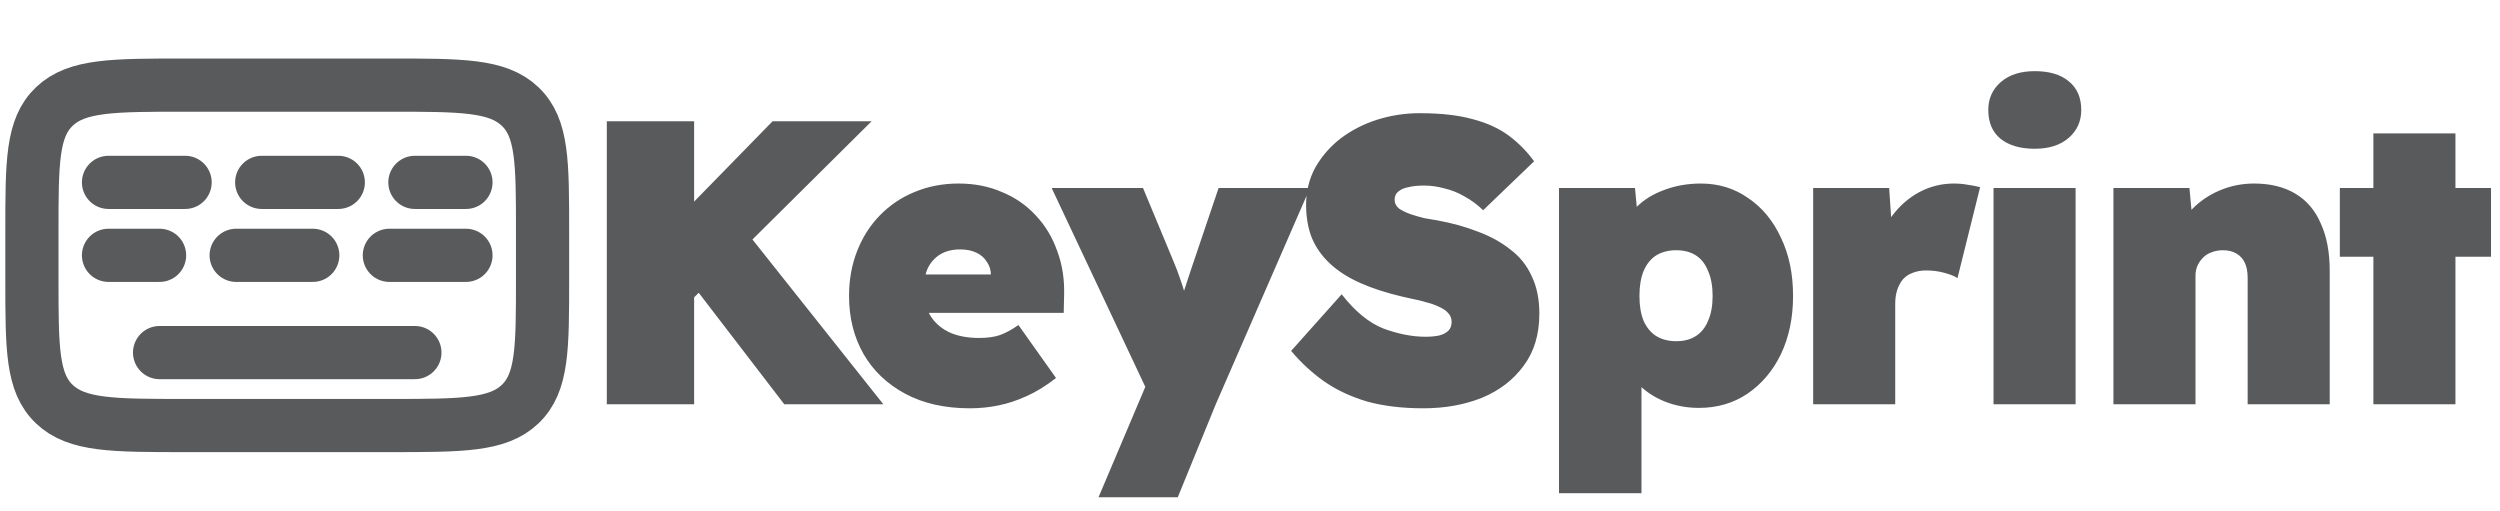 <svg width="235" height="48" viewBox="0 0 235 48" fill="none" xmlns="http://www.w3.org/2000/svg">
<path d="M15 33.143H39M10.2 17.143H17.4M24.6 17.143H31.8M39 17.143H43.8M10.2 24H15M22.2 24H29.4M36.6 24H43.8M3 21.714C3 15.25 3 12.016 5.11 10.009C7.217 8 10.613 8 17.4 8H36.6C43.387 8 46.783 8 48.89 10.009C51 12.016 51 15.25 51 21.714V26.286C51 32.75 51 35.984 48.89 37.991C46.783 40 43.387 40 36.6 40H17.4C10.613 40 7.217 40 5.11 37.991C3 35.984 3 32.75 3 26.286V21.714Z" stroke="#585A5B" stroke-width="5" stroke-linecap="round" stroke-linejoin="round"/>
<path d="M62.74 30.438L59.966 24.358L72.62 11.4H81.93L62.74 30.438ZM57.04 38V11.4H65.248V38H57.04ZM73.722 38L64.07 25.422L69.39 20.824L83.032 38H73.722ZM91.172 38.38C88.816 38.38 86.79 37.924 85.092 37.012C83.395 36.1 82.09 34.859 81.178 33.288C80.266 31.692 79.81 29.868 79.81 27.816C79.81 26.296 80.064 24.89 80.57 23.598C81.077 22.306 81.786 21.191 82.698 20.254C83.636 19.291 84.725 18.557 85.966 18.05C87.233 17.518 88.614 17.252 90.108 17.252C91.603 17.252 92.958 17.518 94.174 18.05C95.416 18.557 96.48 19.291 97.366 20.254C98.253 21.191 98.924 22.306 99.38 23.598C99.862 24.89 100.077 26.296 100.026 27.816L99.988 29.412H84.066L83.192 25.802H93.87L93.148 26.562V25.878C93.148 25.397 93.022 24.979 92.768 24.624C92.54 24.244 92.211 23.953 91.78 23.75C91.35 23.547 90.843 23.446 90.26 23.446C89.526 23.446 88.905 23.598 88.398 23.902C87.892 24.206 87.499 24.637 87.22 25.194C86.967 25.751 86.84 26.423 86.84 27.208C86.84 28.12 87.03 28.918 87.41 29.602C87.816 30.286 88.398 30.818 89.158 31.198C89.944 31.578 90.906 31.768 92.046 31.768C92.806 31.768 93.452 31.679 93.984 31.502C94.542 31.299 95.124 30.983 95.732 30.552L99.266 35.53C98.329 36.265 97.404 36.835 96.492 37.24C95.606 37.645 94.719 37.937 93.832 38.114C92.971 38.291 92.084 38.38 91.172 38.38ZM103.263 46.74L108.317 34.808L108.393 37.924L98.855 17.67H107.443L110.255 24.434C110.559 25.143 110.812 25.815 111.015 26.448C111.243 27.081 111.408 27.677 111.509 28.234L110.749 28.918C110.85 28.639 111.002 28.209 111.205 27.626C111.408 27.018 111.636 26.321 111.889 25.536L114.549 17.67H123.137L114.283 38L110.711 46.74H103.263ZM133.793 38.38C131.791 38.38 130.018 38.165 128.473 37.734C126.953 37.278 125.61 36.645 124.445 35.834C123.305 35.023 122.279 34.073 121.367 32.984L126.117 27.664C127.383 29.285 128.701 30.362 130.069 30.894C131.462 31.401 132.767 31.654 133.983 31.654C134.464 31.654 134.895 31.616 135.275 31.54C135.655 31.439 135.946 31.287 136.149 31.084C136.351 30.881 136.453 30.603 136.453 30.248C136.453 29.919 136.339 29.64 136.111 29.412C135.908 29.184 135.629 28.994 135.275 28.842C134.92 28.665 134.527 28.525 134.097 28.424C133.691 28.297 133.286 28.196 132.881 28.12C132.501 28.044 132.159 27.968 131.855 27.892C130.335 27.537 129.005 27.107 127.865 26.6C126.725 26.093 125.775 25.485 125.015 24.776C124.255 24.067 123.685 23.256 123.305 22.344C122.95 21.432 122.773 20.406 122.773 19.266C122.773 17.974 123.064 16.796 123.647 15.732C124.255 14.668 125.053 13.756 126.041 12.996C127.054 12.236 128.194 11.653 129.461 11.248C130.753 10.843 132.083 10.64 133.451 10.64C135.452 10.64 137.124 10.83 138.467 11.21C139.809 11.565 140.937 12.084 141.849 12.768C142.761 13.452 143.546 14.25 144.205 15.162L139.417 19.76C138.859 19.228 138.277 18.797 137.669 18.468C137.061 18.113 136.427 17.86 135.769 17.708C135.135 17.531 134.502 17.442 133.869 17.442C133.286 17.442 132.792 17.493 132.387 17.594C131.981 17.67 131.665 17.809 131.437 18.012C131.209 18.189 131.095 18.443 131.095 18.772C131.095 19.101 131.234 19.38 131.513 19.608C131.817 19.811 132.184 19.988 132.615 20.14C133.071 20.292 133.514 20.419 133.945 20.52C134.401 20.596 134.781 20.659 135.085 20.71C136.478 20.963 137.757 21.318 138.923 21.774C140.088 22.205 141.101 22.762 141.963 23.446C142.849 24.105 143.521 24.941 143.977 25.954C144.458 26.942 144.699 28.12 144.699 29.488C144.699 31.439 144.205 33.073 143.217 34.39C142.254 35.707 140.949 36.708 139.303 37.392C137.656 38.051 135.819 38.38 133.793 38.38ZM146.546 46.36V17.67H153.69L154.108 22.154L152.55 21.812C152.728 20.925 153.158 20.14 153.842 19.456C154.526 18.772 155.388 18.24 156.426 17.86C157.49 17.455 158.643 17.252 159.884 17.252C161.556 17.252 163.038 17.708 164.33 18.62C165.648 19.507 166.674 20.748 167.408 22.344C168.168 23.915 168.548 25.739 168.548 27.816C168.548 29.868 168.168 31.692 167.408 33.288C166.648 34.859 165.597 36.1 164.254 37.012C162.937 37.899 161.417 38.342 159.694 38.342C158.554 38.342 157.478 38.139 156.464 37.734C155.476 37.329 154.64 36.771 153.956 36.062C153.272 35.327 152.816 34.491 152.588 33.554L154.298 33.022V46.36H146.546ZM157.566 32.072C158.301 32.072 158.922 31.907 159.428 31.578C159.935 31.249 160.315 30.767 160.568 30.134C160.847 29.501 160.986 28.728 160.986 27.816C160.986 26.904 160.847 26.131 160.568 25.498C160.315 24.839 159.935 24.345 159.428 24.016C158.922 23.687 158.301 23.522 157.566 23.522C156.832 23.522 156.198 23.687 155.666 24.016C155.16 24.345 154.767 24.839 154.488 25.498C154.235 26.131 154.108 26.904 154.108 27.816C154.108 28.728 154.235 29.501 154.488 30.134C154.767 30.767 155.16 31.249 155.666 31.578C156.198 31.907 156.832 32.072 157.566 32.072ZM170.437 38V17.67H177.581L178.037 24.434L176.327 23.37C176.657 22.205 177.176 21.166 177.885 20.254C178.595 19.317 179.443 18.582 180.431 18.05C181.445 17.518 182.521 17.252 183.661 17.252C184.117 17.252 184.548 17.29 184.953 17.366C185.359 17.417 185.751 17.493 186.131 17.594L184.003 26.144C183.75 25.967 183.345 25.802 182.787 25.65C182.255 25.498 181.673 25.422 181.039 25.422C180.583 25.422 180.165 25.498 179.785 25.65C179.431 25.777 179.127 25.979 178.873 26.258C178.645 26.537 178.468 26.866 178.341 27.246C178.215 27.626 178.151 28.069 178.151 28.576V38H170.437ZM187.392 38V17.67H195.106V38H187.392ZM191.268 13.984C189.9 13.984 188.823 13.667 188.038 13.034C187.278 12.401 186.898 11.501 186.898 10.336C186.898 9.272 187.29 8.398 188.076 7.714C188.861 7.03 189.925 6.688 191.268 6.688C192.636 6.688 193.7 7.005 194.46 7.638C195.245 8.271 195.638 9.171 195.638 10.336C195.638 11.4 195.245 12.274 194.46 12.958C193.674 13.642 192.61 13.984 191.268 13.984ZM198.663 38V17.67H205.807L206.187 21.774L204.553 22.23C204.831 21.267 205.325 20.419 206.035 19.684C206.769 18.924 207.643 18.329 208.657 17.898C209.67 17.467 210.747 17.252 211.887 17.252C213.407 17.252 214.699 17.569 215.763 18.202C216.827 18.835 217.625 19.773 218.157 21.014C218.714 22.23 218.993 23.712 218.993 25.46V38H211.279V26.106C211.279 25.549 211.19 25.08 211.013 24.7C210.835 24.32 210.569 24.029 210.215 23.826C209.86 23.623 209.442 23.522 208.961 23.522C208.581 23.522 208.226 23.585 207.897 23.712C207.593 23.813 207.327 23.978 207.099 24.206C206.871 24.434 206.693 24.687 206.567 24.966C206.44 25.245 206.377 25.561 206.377 25.916V38H202.539C201.576 38 200.765 38 200.107 38C199.473 38 198.992 38 198.663 38ZM223.098 38V12.54H230.812V38H223.098ZM219.944 24.13V17.67H234.156V24.13H219.944Z" fill="#585A5B"/>
</svg>
